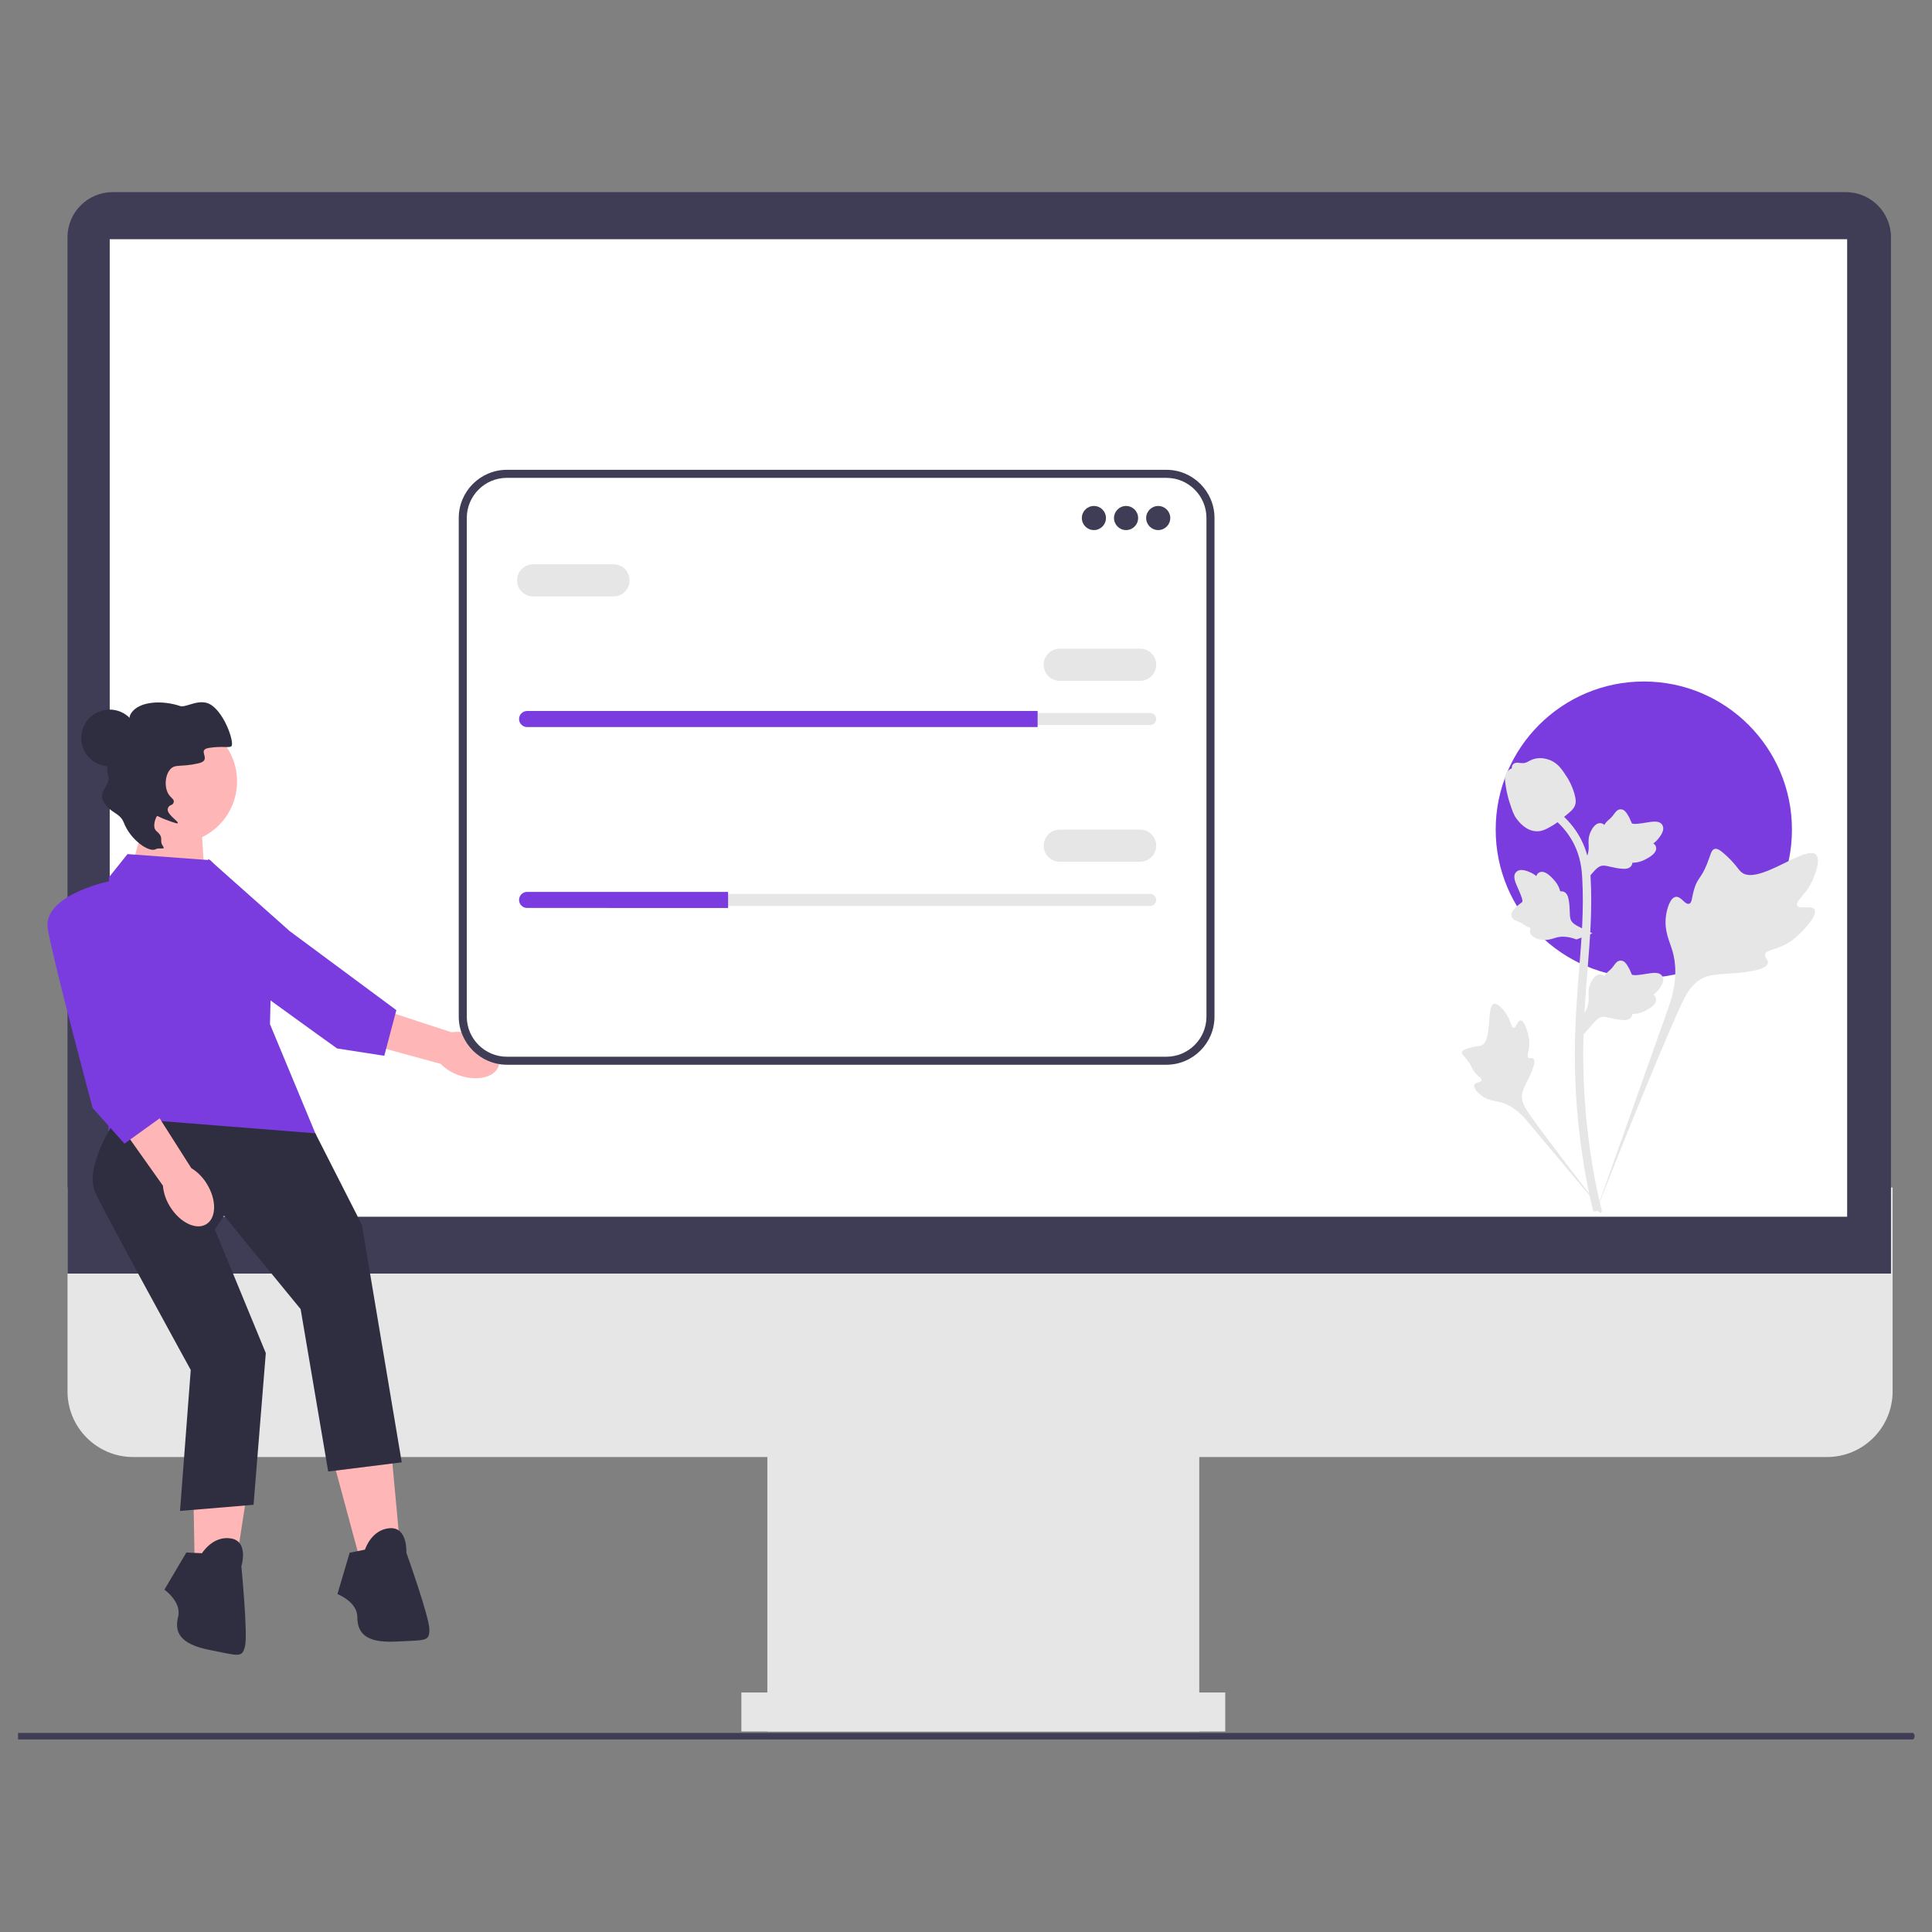 <?xml version="1.0" encoding="utf-8"?>
<!-- Generator: Adobe Illustrator 24.2.1, SVG Export Plug-In . SVG Version: 6.00 Build 0)  -->
<svg version="1.1" xmlns="http://www.w3.org/2000/svg" xmlns:xlink="http://www.w3.org/1999/xlink" x="0px" y="0px"
	 viewBox="0 0 1000 1000" style="enable-background:new 0 0 1000 1000;" xml:space="preserve">
<rect x="0" y="0" width="1000" height="1000" fill="#808080" stroke="none"/>
<style type="text/css">
	.st0{display:none;}
	.st1{display:inline;}
	.st2{fill:#A0616A;}
	.st3{fill:#3F3D56;}
	.st4{fill:#FFFFFF;}
	.st5{fill:#FF9105;}
	.st6{fill:#E6E6E6;}
	.st7{fill:#2F2E41;}
	.st8{fill:#FFB6B6;}
	.st9{fill:#7A3BDF;}
</style>
<g id="Capa_1" class="st0">
	<g class="st1">
		<polygon class="st2" points="233.37,173.18 226,211.91 262.78,222.28 258.21,180.93 		"/>
		<path class="st3" d="M16.34,974.91c0,1.22,0.98,2.19,2.19,2.19h963.27c1.22,0,2.19-0.98,2.19-2.19c0-1.22-0.98-2.19-2.19-2.19
			H18.54C17.32,972.71,16.34,973.69,16.34,974.91z"/>
		<g>
			<path class="st4" d="M672.99,449.03H293.67c-43.01,0-77.89,34.87-77.89,77.89v367.82c0,43.01,34.87,77.89,77.89,77.89h379.32
				c43.01,0,77.89-34.87,77.89-77.89V526.91C750.87,483.9,716,449.03,672.99,449.03L672.99,449.03z"/>
			<path class="st3" d="M672.99,974.46H293.67c-43.96,0-79.73-35.77-79.73-79.73V526.91c0-43.96,35.77-79.73,79.73-79.73h379.32
				c43.96,0,79.73,35.77,79.73,79.73v367.82C752.72,938.69,716.95,974.46,672.99,974.46L672.99,974.46z M293.67,450.87
				c-41.93,0-76.04,34.11-76.04,76.04v367.82c0,41.93,34.11,76.04,76.04,76.04h379.32c41.93,0,76.04-34.11,76.04-76.04V526.91
				c0-41.93-34.11-76.04-76.04-76.04L293.67,450.87L293.67,450.87z"/>
			<path class="st5" d="M700.47,608.49H548c-6.47,0-11.73-5.26-11.73-11.73s5.26-11.73,11.73-11.73h152.47
				c6.47,0,11.73,5.26,11.73,11.73S706.93,608.49,700.47,608.49L700.47,608.49z"/>
			<path class="st5" d="M557.43,700.72h-148.2c-3.74,0-6.78-3.04-6.78-6.78s3.04-6.78,6.78-6.78h148.2c3.74,0,6.78,3.04,6.78,6.78
				S561.17,700.72,557.43,700.72L557.43,700.72z"/>
			<path class="st5" d="M263.35,474.22h84.61c0.32,0,0.57,0.26,0.57,0.57v9.85c0,0.32-0.26,0.57-0.57,0.57h-84.61
				c-0.32,0-0.57-0.26-0.57-0.57v-9.85C262.78,474.47,263.03,474.22,263.35,474.22z"/>
			<circle class="st3" cx="632.97" cy="476.42" r="8.8"/>
			<circle class="st3" cx="657.15" cy="476.42" r="8.8"/>
			<circle class="st3" cx="681.34" cy="476.42" r="8.8"/>
			<path class="st3" d="M292.75,736.99c0,1.22,0.98,2.19,2.19,2.19h376.77c1.22,0,2.19-0.98,2.19-2.19c0-1.22-0.98-2.19-2.19-2.19
				H294.94C293.73,734.8,292.75,735.77,292.75,736.99z"/>
		</g>
		<g>
			<path id="uuid-d0b76542-8f08-4363-846d-0cc3b89caf22-292" class="st2" d="M407.66,195.63c8.02-6.63,17.94-7.86,22.16-2.76
				c4.22,5.11,1.13,14.62-6.89,21.24c-3.17,2.69-6.94,4.59-10.99,5.52L377.6,247.3l-12.63-16.39l35.2-25.52
				C401.84,201.58,404.42,198.24,407.66,195.63L407.66,195.63z"/>
			<path class="st6" d="M209.17,258.03c-0.02-1.22-0.01-11.89,7.89-18.63c9.07-7.75,21.87-4.61,26.36-3.51
				c10.37,2.54,11.22,6.99,20.96,11.56c18.22,8.55-4.61,4.18,6.23,1.43c3.75-0.95,57.75-4.69,71.19-12.97
				c26.14-16.09,43.95-25.85,43.95-25.85l11.64,23.29c0,0-16.84,23.41-40.53,40.75c-24.31,17.79-36.46,26.69-54.93,30.12
				c-1.59,0.3-40.71,6.97-72.21-16.56C222.54,282.3,209.38,272.46,209.17,258.03L209.17,258.03z"/>
			<circle class="st2" cx="245.29" cy="158.24" r="40.56"/>
			<g>
				<polygon class="st2" points="562.95,430.75 521.18,387.99 499.62,410.48 530.74,451.48 561.61,455.01 				"/>
				<path class="st7" d="M324.43,350.57c2.44,0.2,10.21,1.76,17.63-2.32c5.06-2.79,7.66-6.93,8.54-8.25
					c10.88-16.35,52.66-41.84,90.15-43.41c8.49-0.36,14.08,0.63,19.16,3.28c7.2,3.75,10.08,9.13,19.22,21.73
					c5,6.89,10.53,13.38,15.59,20.23c29.62,40.09,40.85,43.24,39.71,56.09c-1.27,14.26-16.65,27.79-26.87,26.23
					c-4.19-0.64-5.81-3.55-11.4-9.44c-16.4-17.28-23.18-14.09-34.86-27.32c-13.63-15.45-11.85-28.26-18.96-28.76
					c-6.59-0.46-9.4,10.47-23.48,24.99c-6.44,6.64-11.03,9.69-25.01,19.39c-54.43,37.76-55.3,40.41-66.28,43.42
					c-4.81,1.32-38.91,10.67-51.06-4.21C257.49,418.92,302.41,348.74,324.43,350.57L324.43,350.57z"/>
				<path class="st7" d="M550.18,440.41c3.07-1.38,6.66-2.99,7.82-6.7c0.78-2.51,0.33-5.6-1.28-7.74c-1.87-2.47-4.63-2.79-4.51-3.23
					c0.17-0.66,6.7-0.4,13.86,2.13c1.35,0.48,7.48,2.72,15.27,8.8c6.24,4.87,5.4,5.85,9.32,8.66c12.02,8.63,23.29,1.83,29.79,9.92
					c2.51,3.12,3.58,7.56,2.52,11.14c-2.12,7.2-12.44,9.68-18.07,10.96c-13.58,3.08-23.85,0.57-34.58-1.24
					c-36.49-6.15-57-0.55-59.74-9c-0.52-1.6,0.32-1.46,3.14-13.21c2.78-11.59,2.69-14.77,5.05-15.7c3.56-1.4,5.95,4.96,14.92,7.13
					C541.63,444.25,548.19,441.3,550.18,440.41L550.18,440.41z"/>
			</g>
			<g>
				<polygon class="st2" points="488.69,570.63 478.13,511.79 447.66,518.29 450.39,569.7 473.95,589.95 				"/>
				<path class="st7" d="M336.35,370.34c1.91,1.54,7.46,7.19,15.89,7.98c5.76,0.54,10.23-1.43,11.7-2.03
					c18.19-7.41,67.07-5.05,98.97,14.71c7.22,4.47,11.3,8.43,14.01,13.47c3.85,7.15,3.21,13.22,3.7,28.77
					c0.27,8.51,1.2,16.99,1.54,25.5c2,49.81,9.53,58.72,1.36,68.71c-9.06,11.08-29.38,13.64-36.96,6.61
					c-3.1-2.88-2.81-6.2-4.13-14.21c-3.87-23.5-11.27-24.67-13.5-42.18c-2.6-20.44,6.07-30.04,0.46-34.44
					c-5.2-4.08-13.65,3.39-33.46,7.49c-9.06,1.88-14.57,1.82-31.58,2c-66.24,0.68-68.45,2.39-79.23-1.29
					c-4.72-1.61-38.19-13.02-39.89-32.16C242.58,389.32,319.16,356.47,336.35,370.34L336.35,370.34z"/>
				<path class="st7" d="M472.69,571.45c3.32,0.58,7.19,1.27,10.23-1.15c2.06-1.64,3.42-4.45,3.29-7.13
					c-0.16-3.09-2.26-4.91-1.92-5.21c0.51-0.45,5.77,3.43,10.28,9.55c0.85,1.15,4.66,6.45,7.69,15.86c2.43,7.54,1.19,7.88,2.85,12.4
					c5.1,13.89,18.25,14.59,19.08,24.94c0.32,3.99-1.28,8.26-4.17,10.64c-5.8,4.77-15.72,1.02-21.11-1.08
					c-12.96-5.08-20.06-12.93-27.92-20.45c-26.74-25.58-46.85-32.46-44.38-41c0.47-1.62,1.09-1.03,10.01-9.17
					c8.81-8.03,10.52-10.71,13-10.15c3.73,0.84,2.14,7.44,8.34,14.28C463.47,569.83,470.55,571.08,472.69,571.45L472.69,571.45z"/>
			</g>
			<path class="st7" d="M250.82,166c1.58-5.65-0.4-7.71,1.62-10.24c0,0,0.81-1.02,8.09-3.77l0,0c-2.15-12.45-0.54-14.56-0.54-14.56
				c1.85-2.43,5.56-3.01,8.09-2.7c5.34,0.67,6.29,5.5,9.7,5.39c4.72-0.15,10.38-9.6,8.63-17.79c-1.43-6.68-7.61-11.64-9.16-10.78
				c-1.54,0.85-7.07-2.91-9.16-2.16c-1.43,0.52-8.17-0.17-9.7,0.54c-1.67,0.77-6.45,5.6-6.91,4.99c-3.18-4.22-3.11-5.7-4.95-6.61
				c-3.27-1.61-6.82,1.37-12.94,4.31c-12.6,6.06-16.28,2.44-22.1,7.55c-2.94,2.58-4.52,7.5-7.55,17.25
				c-4.24,13.63-6.36,20.45-4.31,26.95c2.09,6.64,5.16,5.19,9.7,14.56c5.05,10.42,3.31,16.48,8.09,18.87
				c3.69,1.84,9.62,0.67,11.86-2.7c3.83-5.76-6.08-13.56-2.7-22.64c2.07-5.58,8.47-9.8,12.4-8.63c4.44,1.33,4.76,9.29,7.55,9.16
				C248.89,172.9,250.55,166.98,250.82,166C250.82,166,250.82,166,250.82,166z"/>
			<path class="st6" d="M220.09,204.81c8.3-9.31,42.11,0.33,45.28,15.09c1.31,6.07-3.51,8.64-2.16,15.63
				c1.98,10.23,13.22,9.53,21.56,19.95c11.84,14.78-0.36,29.24,12.94,53.91c2.84,5.27,5.24,9.72,10.24,14.02
				c11.49,9.87,22.18,6.48,28.03,15.63c4.37,6.84,2.58,15.28,2.16,17.25c-1.73,8.1-6.41,10.07-9.7,16.71
				c-5.49,11.04,0.73,19.15,1.08,32.34c0.44,16.51-8.33,39.39-25.88,46.9c-19.71,8.44-43.48-5.54-54.99-19.41
				c-6.86-8.28-8.86-15.91-11.86-25.34c-13.42-42.12-21-38.31-31.27-71.7c-11.73-38.17-14.04-82.88,0-97.03
				c1.86-1.88,6.98-6.21,10.24-14.02C220.17,214.25,216.38,208.98,220.09,204.81L220.09,204.81z"/>
			<g>
				<path id="uuid-35da8825-ceb1-46f8-a8e3-884fcc945dd4-293" class="st2" d="M342.74,421.45c6.44,8.18,7.43,18.12,2.23,22.22
					c-5.2,4.09-14.64,0.79-21.07-7.4c-2.62-3.23-4.42-7.04-5.26-11.12l-26.83-34.99l13.86-10.57l27.5,34.13
					C336.93,415.5,340.21,418.15,342.74,421.45L342.74,421.45z"/>
				<path class="st6" d="M244.48,240.28c1.19-0.27,11.64-2.43,19.85,3.92c9.43,7.3,8.98,20.47,8.82,25.09
					c-0.37,10.67-4.55,12.41-7.04,22.88c-4.65,19.58,4.21,37.79,9.11,47.84c1.7,3.48,7.14,14.13,17.98,25.6
					c21.08,22.31,39.9,34.05,39.9,34.05l-20.21,17.96c0,0-32.19-9.81-54.01-29.47c-22.38-20.17-56.79-91.51-63.92-108.89
					c-0.61-1.5,8.09,22.84,24.7-12.81C223.45,258.32,230.4,243.42,244.48,240.28C244.48,240.28,244.48,240.28,244.48,240.28z"/>
			</g>
		</g>
		<g>
			<path id="uuid-ba1531a6-e7ab-4297-b996-1d676f43fe3f-294" class="st8" d="M521.59,787.23c-12.85,1.97-22.24,10.19-20.99,18.37
				s12.68,13.2,25.53,11.23c5.14-0.72,10.04-2.66,14.28-5.65l54.32-9.03l-3.63-21.47l-54.2,7.67
				C531.96,786.76,526.71,786.37,521.59,787.23L521.59,787.23z"/>
			<polygon class="st6" points="755.67,720.3 734.61,765 628.72,800.64 540.85,805.33 538.65,784.23 633.88,764.31 731.6,718.14 			
				"/>
			<polygon class="st8" points="560.37,890.01 541.46,937.85 516.99,921.16 531.45,871.1 			"/>
			<polygon class="st8" points="481.39,872.22 431.33,920.05 451.36,941.19 502.53,901.14 			"/>
			<polygon class="st8" points="765.06,716.48 764.5,712.59 751.71,687.56 709.44,698.68 717.22,733.16 			"/>
			<path class="st7" d="M747.26,883.34l1.3,16.71c0,0,5.37,70.06-38.01,75.62c-43.38,5.56-62.29,11.12-87.88-32.26l-40.05-71.19
				l-23.39,27.83l-31.12-24.49c0,0,22.25-86.77,40.05-90.11c2.22-0.42,4.45-0.63,6.64-0.67c14.73-0.31,28.62,6.9,37.44,18.71
				l50.47,67.62l18.35-8.34L747.26,883.34L747.26,883.34z"/>
			<path class="st7" d="M506.98,935.62l10.01-18.91l28.92,20.02c0,0,6.67,24.47-3.34,27.81c-10.01,3.34-37.82-1.11-37.82-1.11
				s-51.17,11.12-52.28,1.11s23.36-12.24,23.36-12.24L506.98,935.62L506.98,935.62z"/>
			<path class="st7" d="M615.99,922.27l-77.31-48.71l-39.49,35.36l-26.7-31.15c0,0,48.95-72.31,63.41-75.64
				c14.46-3.34,37.82-5.56,37.82-5.56l71.19,65.63L615.99,922.27L615.99,922.27z"/>
			<path class="st7" d="M430.22,915.6l25.59,27.81l-3.37,2.89c0,0-6.64,28.91-22.21,19.13c-15.57-9.78-16.69-12-16.69-12
				s-44.5,10.01-48.95-7.79c-4.45-17.8,7.79-14.46,7.79-14.46l11.11,6.67L430.22,915.6L430.22,915.6z"/>
			<circle class="st8" cx="722.78" cy="675.32" r="35.6"/>
			<path class="st6" d="M714.44,725.93l51.17-15.57c0,0,20.02,46.72,16.69,67.86c-3.34,21.14-33.74,121.83-33.74,121.83
				l-67.49-37.29c0,0-1.11-22.25-4.45-32.26c-3.34-10.01-13.91-40.6,9.46-66.19C709.44,738.73,714.44,725.93,714.44,725.93
				L714.44,725.93z"/>
			<g>
				<path id="uuid-375aaccb-22f9-42b6-a352-baabb12db8d2-295" class="st8" d="M601.82,959.52c-8.33,9.98-9.93,22.36-3.58,27.66
					c6.35,5.3,18.25,1.51,26.58-8.48c3.38-3.94,5.77-8.64,6.97-13.69l34.75-42.72l-16.93-13.7l-35.56,41.62
					C609.28,952.29,605.09,955.49,601.82,959.52L601.82,959.52z"/>
				<polygon class="st6" points="753.69,748.38 765.79,796.29 706.59,891.04 646.16,951.78 626.57,935.53 687.52,859.7 
					733.71,761.99 				"/>
			</g>
			<path class="st7" d="M689.97,669.2c9.13-0.02,9.65,0.04,11.12,0c11.32-0.3,14.28-4.75,20.02-4.45c10.24,0.54-3.28,51.9-8.9,75.64
				c-5.51,23.29,13.12,44.15,14.46,45.61c18.92,20.57,52.14,24.33,57.85,15.57c4.61-7.09-11.74-17.87-7.79-33.37
				c3.86-15.15,21.71-13.54,26.7-27.81c5.22-14.95-12.33-22.49-23.36-58.96c-6.33-20.95-5.21-24.85-11.12-37.82
				c-15.8-34.68-93.24-19.91-84.54,12.24C686.09,662.07,681.61,669.22,689.97,669.2L689.97,669.2z"/>
		</g>
		<g>
			<path class="st4" d="M803.64,246.62H429.52c-10.58,0-19.19-8.61-19.19-19.19V28.7c0-10.58,8.61-19.19,19.19-19.19h374.12
				c10.58,0,19.19,8.61,19.19,19.19v198.73C822.83,238.01,814.22,246.62,803.64,246.62z"/>
			<path class="st3" d="M803.64,246.62H429.52c-10.58,0-19.19-8.61-19.19-19.19V28.7c0-10.58,8.61-19.19,19.19-19.19h374.12
				c10.58,0,19.19,8.61,19.19,19.19v198.73C822.83,238.01,814.22,246.62,803.64,246.62z M429.52,12.72
				c-8.81,0-15.98,7.17-15.98,15.98v198.73c0,8.81,7.17,15.98,15.98,15.98h374.12c8.81,0,15.98-7.17,15.98-15.98V28.7
				c0-8.81-7.17-15.98-15.98-15.98C803.64,12.72,429.52,12.72,429.52,12.72z"/>
			<circle class="st3" cx="774.76" cy="28.74" r="4.81"/>
			<circle class="st3" cx="787.58" cy="28.74" r="4.81"/>
			<circle class="st3" cx="800.4" cy="28.74" r="4.81"/>
			<path class="st6" d="M437.57,106.44c-1.33,0-2.4,1.08-2.4,2.4c0,0.65,0.25,1.24,0.7,1.68c0.46,0.47,1.06,0.72,1.7,0.72h359.63
				c1.33,0,2.4-1.08,2.4-2.4c0-0.65-0.25-1.24-0.7-1.68c-0.46-0.47-1.06-0.72-1.7-0.72H437.57z"/>
			<path class="st5" d="M752.33,105.64v6.41H437.57c-0.88,0-1.68-0.35-2.26-0.95c-0.59-0.58-0.95-1.38-0.95-2.26
				c0-1.76,1.44-3.2,3.2-3.2H752.33z"/>
			<path class="st6" d="M793.19,93.62h-32.04c-3.53,0-6.41-2.87-6.41-6.41s2.87-6.41,6.41-6.41h32.04c3.53,0,6.41,2.87,6.41,6.41
				S796.72,93.62,793.19,93.62z"/>
			<path class="st6" d="M583.32,59.98H439.97c-3.53,0-6.41-2.87-6.41-6.41c0-3.53,2.87-6.41,6.41-6.41h143.35
				c3.53,0,6.41,2.87,6.41,6.41C589.72,57.1,586.85,59.98,583.32,59.98z"/>
			<path class="st6" d="M437.57,178.53c-1.33,0-2.4,1.08-2.4,2.4c0,0.65,0.25,1.24,0.7,1.68c0.46,0.47,1.06,0.72,1.7,0.72h359.63
				c1.33,0,2.4-1.08,2.4-2.4c0-0.65-0.25-1.24-0.7-1.68c-0.46-0.47-1.06-0.72-1.7-0.72H437.57z"/>
			<path class="st5" d="M628.97,177.73v6.41H437.57c-0.88,0-1.68-0.35-2.26-0.95c-0.59-0.58-0.95-1.38-0.95-2.26
				c0-1.76,1.44-3.2,3.2-3.2H628.97z"/>
			<path class="st6" d="M793.19,165.71h-32.04c-3.53,0-6.41-2.87-6.41-6.41c0-3.53,2.87-6.41,6.41-6.41h32.04
				c3.53,0,6.41,2.87,6.41,6.41C799.6,162.84,796.72,165.71,793.19,165.71z"/>
		</g>
	</g>
</g>
<g id="Capa_2">
	<g>
		<path class="st6" d="M945.62,754.16H68.94c-18.75,0-34-15.25-34-34V614.65h944.68v105.51
			C979.62,738.91,964.37,754.16,945.62,754.16z"/>
		<rect x="397.18" y="736.51" class="st6" width="223.56" height="159.69"/>
		<rect x="383.73" y="876.03" class="st6" width="250.46" height="20.17"/>
		<path class="st3" d="M978.78,659.19H34.94V122.78c0-12.87,10.47-23.33,23.33-23.33h897.17c12.87,0,23.33,10.47,23.33,23.33V659.19
			z"/>
		<rect x="56.79" y="123.82" class="st4" width="899.29" height="505.96"/>
		<circle class="st9" cx="850.84" cy="429.41" r="76.67"/>
		<path class="st3" d="M991,898.66L991,898.66c0,0.93-0.48,1.68-1.07,1.68H9.34v-3.37h980.59C990.52,896.98,991,897.73,991,898.66z"
			/>
		<g>
			<polygon class="st8" points="76.85,418.25 67.16,452.16 105.92,454.58 103.49,414.62 			"/>
			<g>
				<g>
					<path id="uuid-a6c07e27-609a-42c1-9803-308006772003-286" class="st8" d="M237.85,556.67c9.2,3.14,18.27,0.94,20.27-4.91
						s-3.84-13.14-13.04-16.28c-3.66-1.3-7.57-1.71-11.42-1.19l-39.13-12.81l-5.62,18.49l39.17,10.67
						C230.8,553.4,234.15,555.47,237.85,556.67L237.85,556.67z"/>
					<path class="st9" d="M107.99,444.64c0,0-24.26,29.18-10.22,41.26c14.03,12.07,76.7,56.77,76.7,56.77l24.43,3.8l6.25-23.62
						l-55.17-40.88L107.99,444.64L107.99,444.64z"/>
				</g>
				<polygon class="st8" points="172.27,755.31 185.75,805.27 207.16,801.3 202.4,749.76 				"/>
				<path class="st7" d="M188.92,802.09l-7.93,1.59l-6.34,21.41c0,0,10.31,3.96,10.31,11.9c0,7.93,3.97,13.48,19.83,12.69
					c15.86-0.79,17.45,0,17.45-6.34s-11.9-39.65-11.9-39.65s0.79-13.48-8.72-12.69C192.09,791.79,188.92,802.09,188.92,802.09
					L188.92,802.09z"/>
				<polygon class="st8" points="99.77,754.53 100.69,806.27 122.43,807.63 130.35,756.48 				"/>
				<path class="st7" d="M104.54,803.96l-8.08-0.39L85.1,822.8c0,0,9.03,6.35,7.1,14.05s0.57,14.04,16.14,17.13
					s16.92,4.24,18.47-1.91c1.54-6.15-1.89-41.35-1.89-41.35s4.05-12.88-5.37-14.43C110.13,794.74,104.54,803.96,104.54,803.96
					L104.54,803.96z"/>
				<path class="st9" d="M108.83,445.24L66,442.07l-9.52,11.9c0,0-4.76,80.09-1.59,88.02c3.17,7.93,0.79,53.13,0.79,53.13
					l107.95-7.53l-23.89-57.49l0.79-33.31l-21.41-40.44L108.83,445.24L108.83,445.24z"/>
				<path class="st7" d="M60.45,578.47c0,0-17.45,25.38-11.1,38.86s49.38,91.76,49.38,91.76l-5.55,72.96l38.06-3.17l6.34-78.51
					l-26.38-64l4.76-7.14l39.65,48.37l14.27,84.06l38.06-4.76l-20.62-122.92l-24.1-47.38L60.45,578.47z"/>
				<circle class="st7" cx="56.73" cy="381.98" r="14.7"/>
				<circle class="st8" cx="90.68" cy="404.47" r="32.02"/>
				<path class="st7" d="M80.53,439.57c-3.4,1.8-12.98-4.82-16.4-13.68c-2.2-5.7-7.56-4.76-10.98-11.87
					c-1.99-4.15,3.96-8.2,2.98-11.79c-1.78-6.49,0.45-12.31,0.74-13.02c2.45-6.14,6.07-6,8.98-13.15c1.75-4.31,0.63-4.81,2.1-7.01
					c4.26-6.36,16.61-6.6,25.32-3.59c3.01,1.04,10.27-4.53,16.17-0.5c6.94,4.76,11.56,18.47,10.5,20.99
					c-0.65,1.53-4.24-0.03-11.72,1.15c-6.92,1.09,2.21,6.26-5.58,8.02c-9.21,2.08-11.99,0.18-14.54,3.1
					c-2.7,3.08-3.2,9.32-0.74,13.02c1.22,1.84,2.8,2.48,2.6,3.76c-0.36,2.33-2.43,1.07-3.11,3.54c-0.79,2.88,5.77,6.66,5.2,7.53
					c-0.11,0.18-0.61,0.37-7.01-2.1c-2.56-0.99-3.54-1.84-3.83-1.52c-0.46,0.51-2.76,5.62-0.15,7.8c4.07,3.38,1.25,4.73,3.1,7.38
					C86.06,440.34,82.69,438.42,80.53,439.57L80.53,439.57z"/>
				<g>
					<path id="uuid-cdcc4a7b-c7e9-4136-bdd1-e7c84b73eb6c-287" class="st8" d="M88.02,624.56c5.11,8.27,13.52,12.33,18.78,9.08
						c5.26-3.25,5.38-12.59,0.27-20.86c-2-3.33-4.76-6.13-8.07-8.18l-22.09-34.75l-16.08,10.71l23.49,33.12
						C84.66,617.55,85.94,621.28,88.02,624.56z"/>
					<path class="st9" d="M58.87,455.55c0,0-37.27,7.14-34.1,25.38c3.17,18.24,23.19,92.57,23.19,92.57l16.46,18.45l19.83-14.27
						l-16.65-66.61L58.87,455.55L58.87,455.55z"/>
				</g>
			</g>
		</g>
		<g>
			<path class="st6" d="M939.2,470.78c-1.47-2.47-7.81,0.17-8.97-2.07c-1.16-2.23,4.73-5.64,8.1-13.42
				c0.61-1.4,4.43-10.24,1.6-12.97c-5.37-5.17-29.93,16.17-38.52,9.18c-1.89-1.53-3.2-4.59-8.91-9.56
				c-2.27-1.98-3.64-2.87-4.97-2.54c-1.89,0.47-2.04,2.99-4.06,7.96c-3.03,7.44-4.83,6.99-6.59,12.93
				c-1.31,4.41-1.01,6.97-2.56,7.47c-2.18,0.71-4.19-3.97-6.96-3.55c-2.82,0.43-4.53,5.87-5.07,9.95c-1.01,7.65,1.8,12.7,3.35,18
				c1.69,5.77,2.7,14.54-1.21,26.96l-38.67,108.96c8.54-22.36,33.26-83.65,43.65-106.42c3-6.57,6.31-13.24,13.11-15.88
				c6.55-2.53,15.53-1.02,26.99-3.78c1.34-0.32,5.05-1.27,5.52-3.45c0.39-1.81-1.8-2.81-1.46-4.51c0.45-2.27,4.75-2.3,10.03-4.91
				c3.72-1.85,6.04-4.04,8.04-5.93C932.21,482.64,941.15,474.07,939.2,470.78L939.2,470.78L939.2,470.78z"/>
			<path class="st6" d="M787.05,528.15c-1.64,0.01-2.17,3.88-3.6,3.81c-1.43-0.07-1.4-3.95-4.25-7.85c-0.51-0.7-3.75-5.13-5.9-4.53
				c-4.09,1.14-0.7,19.35-6.61,21.56c-1.3,0.48-3.18,0.25-7.26,1.62c-1.63,0.54-2.46,0.96-2.68,1.71c-0.31,1.06,0.88,1.86,2.73,4.29
				c2.78,3.64,2.04,4.39,4.44,6.97c1.79,1.92,3.13,2.51,2.93,3.41c-0.28,1.28-3.16,0.91-3.75,2.39c-0.61,1.51,1.57,3.92,3.42,5.36
				c3.46,2.7,6.75,2.78,9.8,3.55c3.32,0.83,7.91,2.87,12.88,8.37l42.32,50.42c-8.51-10.64-31.46-40.46-39.64-52.13
				c-2.36-3.37-4.68-6.92-4.01-11.01c0.64-3.94,3.98-7.92,5.93-14.34c0.23-0.75,0.84-2.85-0.1-3.71c-0.77-0.71-1.9,0.07-2.63-0.58
				c-0.98-0.88,0.24-2.99,0.48-6.34c0.17-2.36-0.24-4.13-0.59-5.65C790.85,535,789.23,528.14,787.05,528.15L787.05,528.15
				L787.05,528.15z"/>
			<path class="st6" d="M819.69,535.47l-0.99-8.8l0.45-0.67c2.08-3.08,3.15-6.1,3.16-8.96c0-0.45-0.02-0.91-0.04-1.37
				c-0.08-1.84-0.19-4.12,1-6.78c0.67-1.48,2.54-4.92,5.36-4.49c0.76,0.11,1.33,0.45,1.77,0.86c0.06-0.1,0.13-0.2,0.2-0.31
				c0.88-1.34,1.57-1.91,2.24-2.46c0.51-0.42,1.05-0.86,1.88-1.9c0.37-0.45,0.65-0.85,0.89-1.19c0.73-1.02,1.68-2.23,3.36-2.2
				c1.79,0.08,2.73,1.57,3.35,2.55c1.11,1.75,1.61,3.01,1.95,3.85c0.12,0.31,0.26,0.65,0.33,0.76c0.58,0.85,5.27,0.06,7.04-0.23
				c3.97-0.66,7.41-1.24,8.83,1.27c1.02,1.79,0.26,4.16-2.31,7.23c-0.8,0.96-1.65,1.68-2.41,2.25c0.63,0.37,1.19,0.95,1.41,1.85l0,0
				c0.54,2.13-1.3,4.27-5.45,6.36c-1.03,0.52-2.42,1.22-4.36,1.55c-0.92,0.16-1.74,0.2-2.44,0.22c-0.01,0.41-0.11,0.85-0.36,1.3
				c-0.73,1.34-2.25,1.98-4.53,1.82c-2.52-0.13-4.59-0.61-6.41-1.03c-1.6-0.37-2.97-0.68-4.05-0.6c-2,0.16-3.54,1.76-5.35,3.84
				L819.69,535.47L819.69,535.47L819.69,535.47z"/>
			<path class="st6" d="M824.26,483.09l-8.26,3.18l-0.76-0.27c-3.51-1.23-6.69-1.5-9.46-0.78c-0.44,0.11-0.87,0.25-1.32,0.39
				c-1.75,0.55-3.93,1.23-6.81,0.75c-1.6-0.27-5.4-1.21-5.7-4.04c-0.09-0.76,0.1-1.4,0.39-1.93c-0.11-0.04-0.23-0.07-0.35-0.11
				c-1.52-0.51-2.25-1.04-2.95-1.54c-0.54-0.39-1.1-0.79-2.31-1.33c-0.53-0.24-0.99-0.41-1.38-0.56c-1.17-0.45-2.58-1.06-2.98-2.69
				c-0.37-1.76,0.82-3.04,1.61-3.89c1.41-1.52,2.5-2.33,3.23-2.86c0.27-0.19,0.56-0.42,0.65-0.51c0.68-0.77-1.28-5.12-2.01-6.75
				c-1.65-3.68-3.08-6.86-1.01-8.86c1.48-1.44,3.96-1.31,7.58,0.4c1.13,0.53,2.05,1.17,2.79,1.76c0.2-0.7,0.62-1.39,1.43-1.84l0,0
				c1.93-1.06,4.46,0.17,7.53,3.66c0.77,0.86,1.79,2.03,2.61,3.82c0.38,0.85,0.63,1.63,0.83,2.31c0.4-0.09,0.85-0.11,1.35,0.02
				c1.48,0.37,2.48,1.67,2.91,3.92c0.51,2.47,0.57,4.59,0.63,6.46c0.05,1.64,0.1,3.04,0.44,4.07c0.66,1.89,2.6,2.98,5.07,4.2
				L824.26,483.09L824.26,483.09L824.26,483.09z"/>
			<path class="st6" d="M819.69,457.17l-0.99-8.8l0.45-0.67c2.08-3.08,3.15-6.1,3.16-8.96c0-0.45-0.02-0.91-0.04-1.37
				c-0.08-1.84-0.19-4.12,1-6.78c0.67-1.48,2.54-4.92,5.36-4.49c0.76,0.11,1.33,0.45,1.77,0.86c0.06-0.1,0.13-0.2,0.2-0.31
				c0.88-1.34,1.57-1.91,2.24-2.46c0.51-0.42,1.05-0.86,1.88-1.9c0.37-0.45,0.65-0.85,0.89-1.19c0.73-1.02,1.68-2.23,3.36-2.2
				c1.79,0.08,2.73,1.57,3.35,2.55c1.11,1.75,1.61,3.01,1.95,3.85c0.12,0.31,0.26,0.65,0.33,0.76c0.58,0.85,5.27,0.06,7.04-0.23
				c3.97-0.66,7.41-1.24,8.83,1.27c1.02,1.79,0.26,4.16-2.31,7.23c-0.8,0.96-1.65,1.68-2.41,2.25c0.63,0.37,1.19,0.95,1.41,1.85l0,0
				c0.54,2.13-1.3,4.27-5.45,6.36c-1.03,0.52-2.42,1.22-4.36,1.55c-0.92,0.16-1.74,0.2-2.44,0.22c-0.01,0.41-0.11,0.85-0.36,1.3
				c-0.73,1.34-2.25,1.98-4.53,1.82c-2.52-0.13-4.59-0.61-6.41-1.03c-1.6-0.37-2.97-0.68-4.05-0.6c-2,0.16-3.54,1.76-5.35,3.84
				L819.69,457.17L819.69,457.17L819.69,457.17z"/>
			<path class="st6" d="M828.69,627.95l-1.84-1.16l-0.45-2.13l0.45,2.13l-2.15,0.25c-0.03-0.2-0.15-0.66-0.33-1.38
				c-0.96-3.93-3.9-15.91-6.34-34.76c-1.71-13.16-2.67-26.69-2.87-40.22c-0.2-13.55,0.44-23.81,0.96-32.06
				c0.39-6.22,0.86-12.14,1.32-17.91c1.23-15.41,2.39-29.97,1.53-46.09c-0.19-3.6-0.59-11.09-4.97-19.06
				c-2.54-4.62-6.03-8.73-10.39-12.19l2.71-3.41c4.81,3.83,8.68,8.38,11.5,13.51c4.85,8.84,5.29,17,5.5,20.92
				c0.88,16.4-0.3,31.1-1.54,46.66c-0.46,5.75-0.93,11.64-1.32,17.84c-0.51,8.17-1.14,18.34-0.95,31.72
				c0.2,13.37,1.15,26.73,2.84,39.73c2.42,18.62,5.31,30.41,6.26,34.28C829.1,626.7,829.21,627.13,828.69,627.95L828.69,627.95
				L828.69,627.95z"/>
			<path class="st6" d="M795.62,430.28c-0.18,0-0.36,0-0.54-0.02c-3.7-0.2-7.13-2.42-10.2-6.59c-1.44-1.96-2.17-4.2-3.64-8.67
				c-0.23-0.69-1.33-4.18-2-8.99c-0.44-3.14-0.38-4.45,0.24-5.61c0.69-1.29,1.81-2.19,3.07-2.8c-0.06-0.42-0.01-0.85,0.17-1.28
				c0.74-1.81,2.71-1.58,3.78-1.46c0.54,0.07,1.21,0.16,1.94,0.12c1.14-0.06,1.76-0.4,2.69-0.9c0.89-0.49,2-1.1,3.64-1.43
				c3.24-0.68,5.95,0.24,6.84,0.54c4.7,1.57,7.02,5.23,9.71,9.46c0.54,0.85,2.37,3.94,3.59,8.18c0.88,3.06,0.75,4.42,0.49,5.43
				c-0.54,2.08-1.8,3.27-5.01,5.89c-3.35,2.75-5.03,4.13-6.48,4.96C800.54,429.07,798.42,430.28,795.62,430.28L795.62,430.28
				L795.62,430.28z"/>
		</g>
		<g>
			<path class="st4" d="M603.7,551.11H262.37c-13.74,0-24.92-11.18-24.92-24.92V268.09c0-13.74,11.18-24.92,24.92-24.92H603.7
				c13.74,0,24.92,11.18,24.92,24.92v258.11C628.62,539.93,617.45,551.11,603.7,551.11L603.7,551.11z"/>
			<path class="st3" d="M603.7,551.11H262.37c-13.74,0-24.92-11.18-24.92-24.92V268.09c0-13.74,11.18-24.92,24.92-24.92H603.7
				c13.74,0,24.92,11.18,24.92,24.92v258.11C628.62,539.93,617.45,551.11,603.7,551.11L603.7,551.11z M262.37,247.33
				c-11.45,0-20.76,9.31-20.76,20.76v258.11c0,11.45,9.31,20.76,20.76,20.76H603.7c11.45,0,20.76-9.31,20.76-20.76V268.09
				c0-11.45-9.31-20.76-20.76-20.76H262.37z"/>
			<circle class="st3" cx="566.2" cy="268.13" r="6.24"/>
			<circle class="st3" cx="582.85" cy="268.13" r="6.24"/>
			<circle class="st3" cx="599.49" cy="268.13" r="6.24"/>
			<path class="st6" d="M272.82,369.05c-1.72,0-3.12,1.4-3.12,3.12c0,0.84,0.32,1.62,0.91,2.19c0.59,0.61,1.37,0.93,2.21,0.93
				h322.51c1.72,0,3.12-1.4,3.12-3.12c0-0.84-0.32-1.62-0.91-2.19c-0.59-0.61-1.37-0.93-2.21-0.93H272.82z"/>
			<path class="st9" d="M537.07,368.01v8.32H272.82c-1.14,0-2.18-0.46-2.93-1.23c-0.77-0.75-1.23-1.79-1.23-2.93
				c0-2.29,1.87-4.16,4.16-4.16L537.07,368.01L537.07,368.01z"/>
			<path class="st6" d="M590.13,352.4h-41.61c-4.59,0-8.32-3.73-8.32-8.32c0-4.59,3.73-8.32,8.32-8.32h41.61
				c4.59,0,8.32,3.73,8.32,8.32C598.45,348.67,594.72,352.4,590.13,352.4z"/>
			<path class="st6" d="M317.55,308.71h-41.61c-4.59,0-8.32-3.73-8.32-8.32s3.73-8.32,8.32-8.32h41.61c4.59,0,8.32,3.73,8.32,8.32
				S322.14,308.71,317.55,308.71z"/>
			<path class="st6" d="M272.82,462.68c-1.72,0-3.12,1.4-3.12,3.12c0,0.84,0.32,1.62,0.91,2.19c0.59,0.61,1.37,0.93,2.21,0.93
				h322.51c1.72,0,3.12-1.4,3.12-3.12c0-0.84-0.32-1.62-0.91-2.19c-0.59-0.61-1.37-0.93-2.21-0.93H272.82z"/>
			<path class="st9" d="M376.86,461.64v8.32H272.82c-1.14,0-2.18-0.46-2.93-1.23c-0.77-0.75-1.23-1.79-1.23-2.93
				c0-2.29,1.87-4.16,4.16-4.16L376.86,461.64L376.86,461.64z"/>
			<path class="st6" d="M590.13,446.04h-41.61c-4.59,0-8.32-3.73-8.32-8.32c0-4.59,3.73-8.32,8.32-8.32h41.61
				c4.59,0,8.32,3.73,8.32,8.32C598.45,442.3,594.72,446.04,590.13,446.04z"/>
		</g>
	</g>
</g>
</svg>
